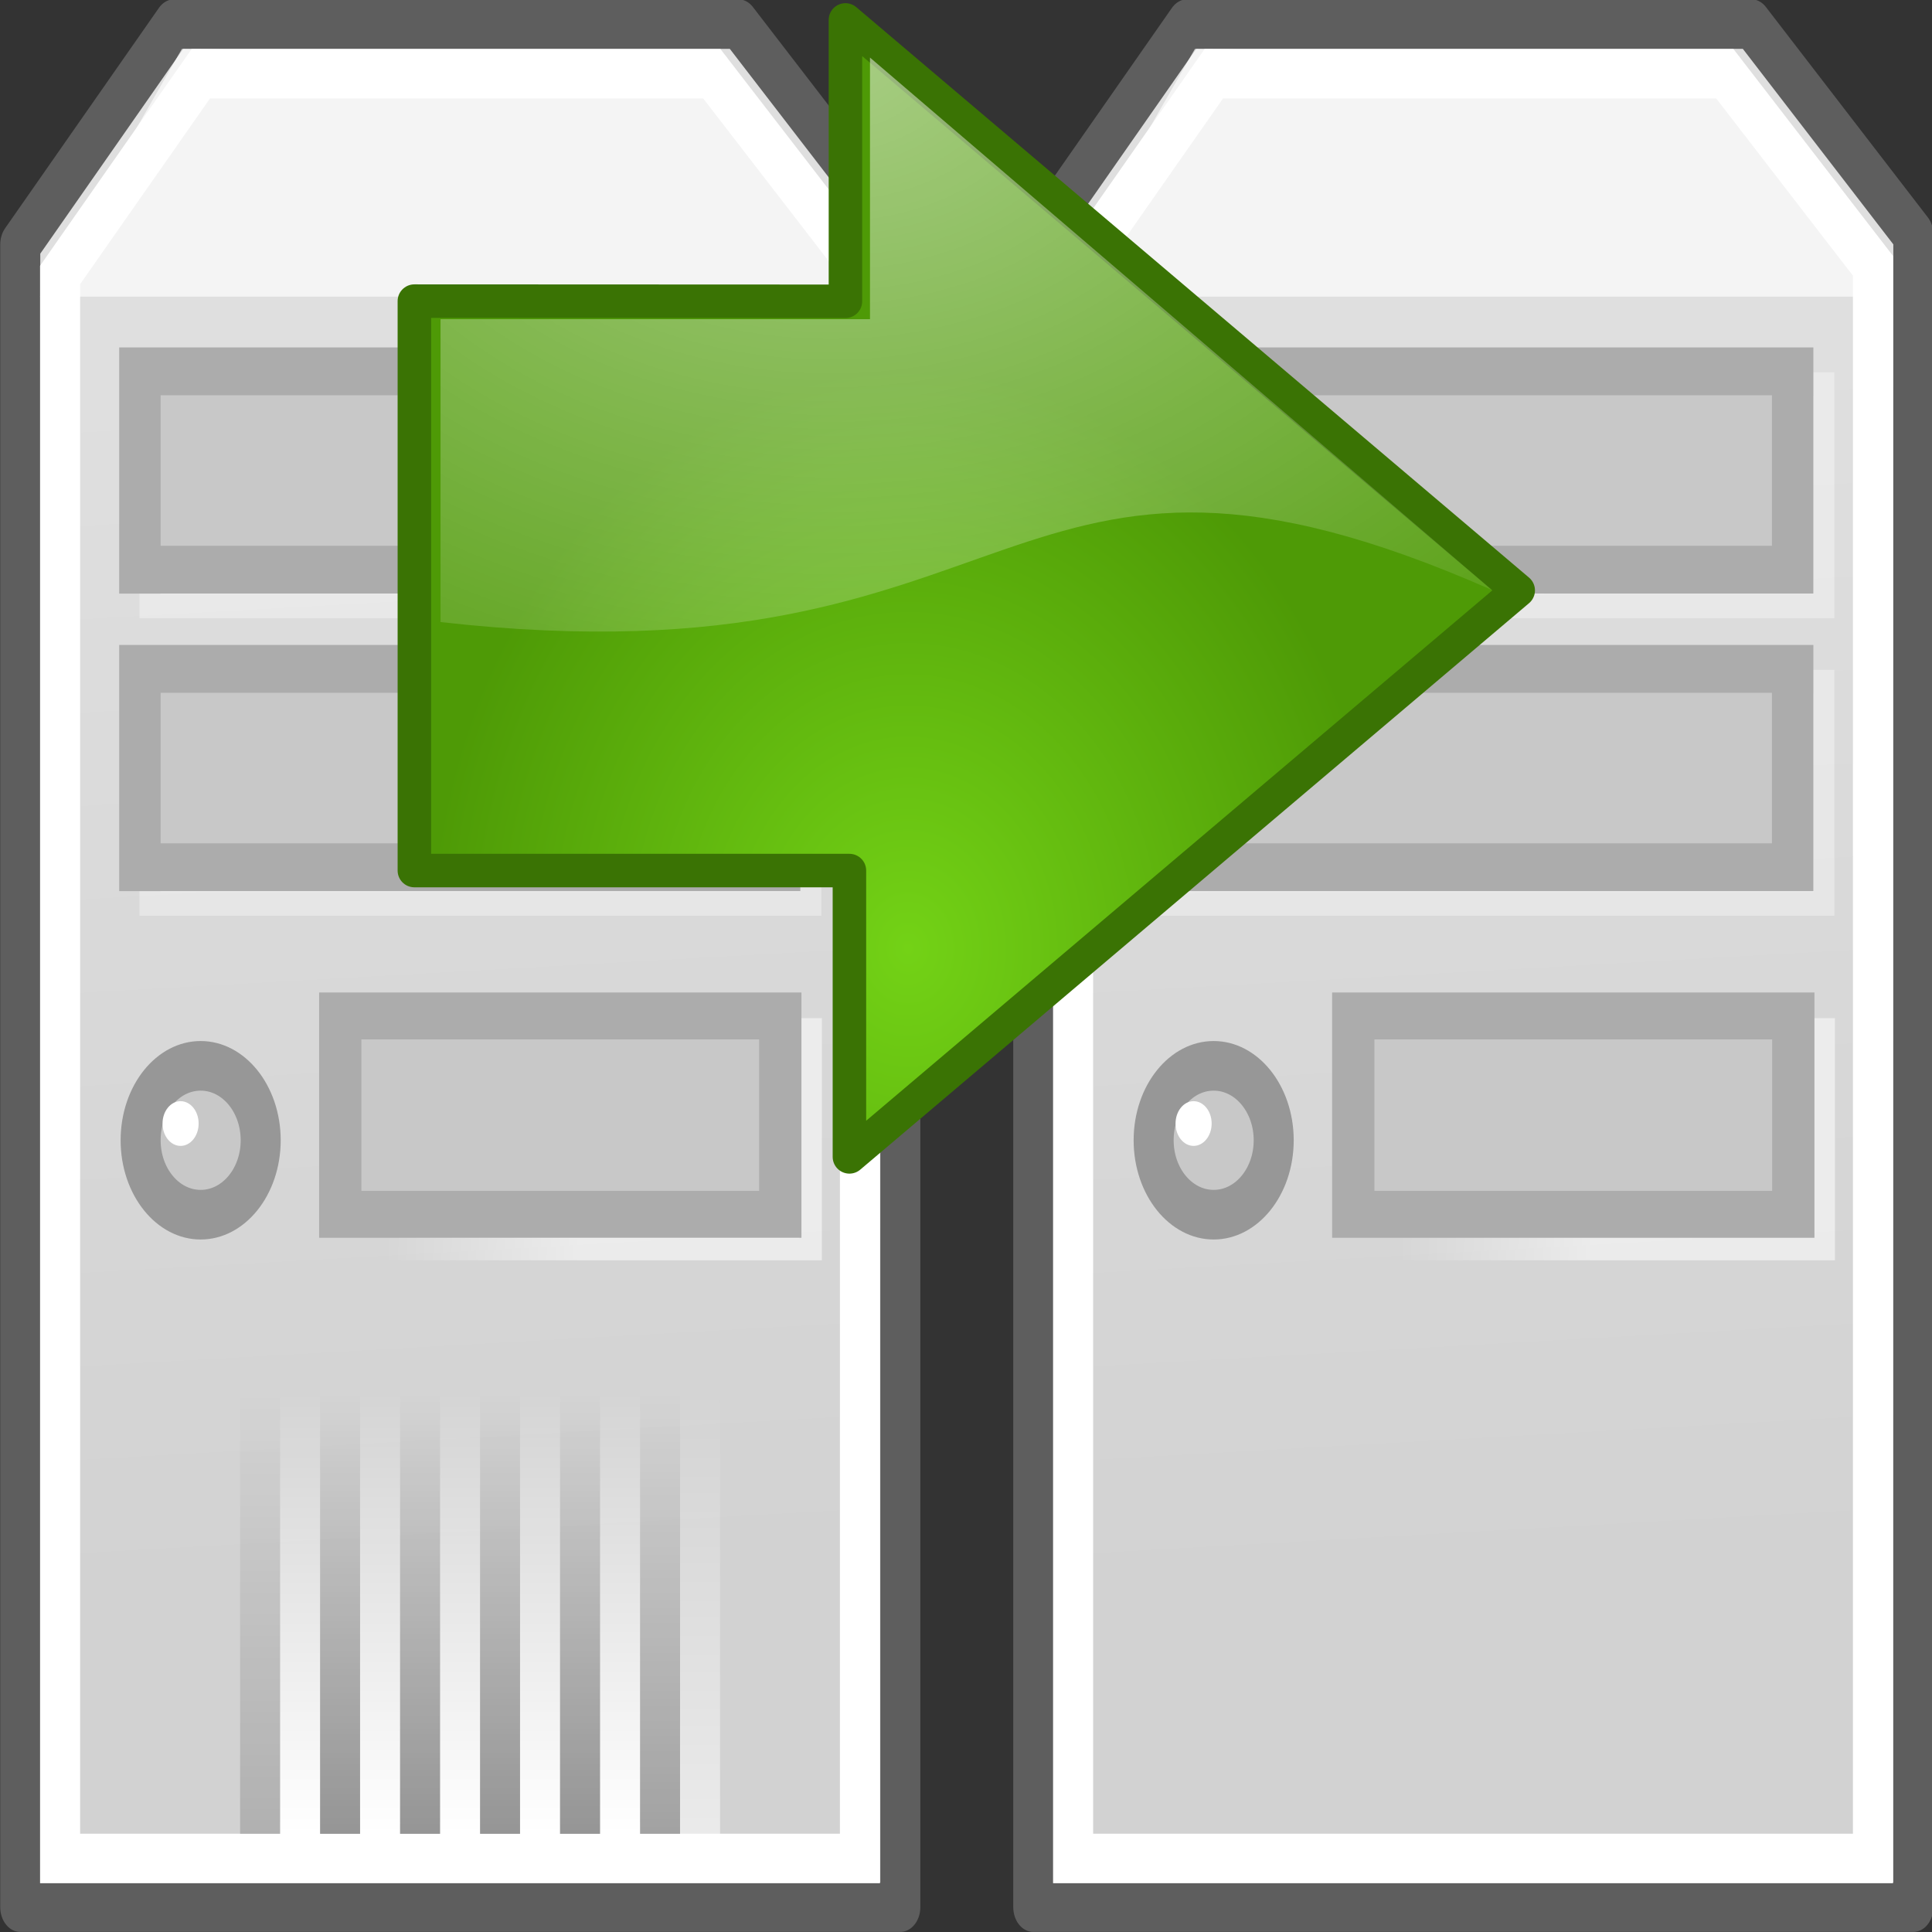 <?xml version="1.0" encoding="UTF-8"?>
<!-- Created with Inkscape (http://www.inkscape.org/) -->
<svg id="svg1288" width="100" height="100" version="1.1" xmlns="http://www.w3.org/2000/svg" xmlns:cc="http://creativecommons.org/ns#" xmlns:dc="http://purl.org/dc/elements/1.1/" xmlns:rdf="http://www.w3.org/1999/02/22-rdf-syntax-ns#" xmlns:xlink="http://www.w3.org/1999/xlink">
 <rect width="100%" height="100%" fill="#333333" stroke="none"/>
 <defs id="defs3">
  <linearGradient id="linearGradient5060">
   <stop id="stop5062" offset="0"/>
   <stop id="stop5064" stop-opacity="0" offset="1"/>
  </linearGradient>
  <linearGradient id="linearGradient4449">
   <stop id="stop4451" stop-color="#fff" offset="0"/>
   <stop id="stop4453" stop-color="#fff" stop-opacity="0" offset="1"/>
  </linearGradient>
  <linearGradient id="linearGradient4392" x1="24.35" x2="23.234" y1="34.464" y2="10.018" gradientTransform="translate(-5.0886e-7 .404)" gradientUnits="userSpaceOnUse">
   <stop id="stop4388" stop-color="#d2d2d2" offset="0"/>
   <stop id="stop4390" stop-color="#dfdfdf" offset="1"/>
  </linearGradient>
  <linearGradient id="linearGradient4418" x1="27.325" x2="22.312" y1="26.888" y2="26.787" gradientTransform="matrix(.956 0 0 1 .87 0)" gradientUnits="userSpaceOnUse" xlink:href="#linearGradient4449"/>
  <linearGradient id="linearGradient4459" x1="16.364" x2="16.364" y1="39.919" y2="30.928" gradientTransform="translate(2.707)" gradientUnits="userSpaceOnUse" xlink:href="#linearGradient4449"/>
  <linearGradient id="linearGradient4495" x1="16.364" x2="16.364" y1="39.919" y2="30.928" gradientTransform="translate(1.616)" gradientUnits="userSpaceOnUse" xlink:href="#linearGradient5060"/>
  <linearGradient id="linearGradient4062" x1="27.325" x2="22.312" y1="26.888" y2="26.787" gradientTransform="matrix(.956 0 0 1 .87 0)" gradientUnits="userSpaceOnUse">
   <stop id="stop4422" stop-color="#fff" offset="0"/>
   <stop id="stop4424" stop-color="#fff" stop-opacity="0" offset="1"/>
  </linearGradient>
  <linearGradient id="linearGradient4068" x1="16.364" x2="16.364" y1="39.919" y2="30.928" gradientTransform="translate(4.707)" gradientUnits="userSpaceOnUse" xlink:href="#linearGradient4449"/>
  <linearGradient id="linearGradient4070" x1="16.364" x2="16.364" y1="39.919" y2="30.928" gradientTransform="translate(6.707)" gradientUnits="userSpaceOnUse" xlink:href="#linearGradient4449"/>
  <linearGradient id="linearGradient4072" x1="16.364" x2="16.364" y1="39.919" y2="30.928" gradientTransform="translate(8.707)" gradientUnits="userSpaceOnUse" xlink:href="#linearGradient4449"/>
  <linearGradient id="linearGradient4074" x1="16.364" x2="16.364" y1="39.919" y2="30.928" gradientTransform="translate(10.707)" gradientUnits="userSpaceOnUse" xlink:href="#linearGradient4449"/>
  <linearGradient id="linearGradient4076" x1="16.364" x2="16.364" y1="39.919" y2="30.928" gradientTransform="translate(12.707)" gradientUnits="userSpaceOnUse" xlink:href="#linearGradient4449"/>
  <linearGradient id="linearGradient4080" x1="16.364" x2="16.364" y1="39.919" y2="30.928" gradientTransform="translate(3.616)" gradientUnits="userSpaceOnUse" xlink:href="#linearGradient5060"/>
  <linearGradient id="linearGradient4082" x1="16.364" x2="16.364" y1="39.919" y2="30.928" gradientTransform="translate(5.616)" gradientUnits="userSpaceOnUse" xlink:href="#linearGradient5060"/>
  <linearGradient id="linearGradient4084" x1="16.364" x2="16.364" y1="39.919" y2="30.928" gradientTransform="translate(7.616)" gradientUnits="userSpaceOnUse" xlink:href="#linearGradient5060"/>
  <linearGradient id="linearGradient4086" x1="16.364" x2="16.364" y1="39.919" y2="30.928" gradientTransform="translate(9.616)" gradientUnits="userSpaceOnUse" xlink:href="#linearGradient5060"/>
  <linearGradient id="linearGradient4088" x1="16.364" x2="16.364" y1="39.919" y2="30.928" gradientTransform="translate(11.616)" gradientUnits="userSpaceOnUse" xlink:href="#linearGradient5060"/>
  <radialGradient id="radialGradient2597" cx="22.292" cy="32.798" r="16.956" gradientTransform="matrix(1.37 0 0 1.658 13.511 -54.104)" gradientUnits="userSpaceOnUse">
   <stop id="stop2593" stop-color="#73d216" offset="0"/>
   <stop id="stop2595" stop-color="#4e9a06" offset="1"/>
  </radialGradient>
  <radialGradient id="radialGradient8656" cx="19.701" cy="2.897" r="17.171" gradientTransform="matrix(3.327 0 0 2.532 -25.22 -50.739)" gradientUnits="userSpaceOnUse" xlink:href="#linearGradient4449"/>
 </defs>
 <g id="layer1" transform="matrix(1.067 0 0 1.067 0 48.8)">
  <g id="g4034" transform="matrix(1.94 0 0 2.405 -23.275 -52.98)">
   <path id="path3626" transform="matrix(1.002 0 0 1 .012 -.055)" d="m12.467 7.998v33.537h21.962v-33.739l-4.041-4.243h-14.083z" fill="url(#linearGradient4392)" fill-rule="evenodd" stroke="#5e5e5e" stroke-linecap="round" stroke-linejoin="round" stroke-width=".999px"/>
   <path id="path5791" transform="matrix(1.035 0 0 1.029 -.458 -.118)" d="m16.429 4-3.429 4.857h20.286l-3.714-4.714z" fill="#fff" fill-opacity=".655" fill-rule="evenodd"/>
   <rect id="rect4553" transform="matrix(1.026 0 0 .943 -.872 .354)" x="16.451" y="11.291" width="15.601" height="4.243" color="#000000" fill="#fff" fill-rule="evenodd" opacity=".349" stroke="#fff" stroke-width="1.017"/>
   <path id="path4394" transform="matrix(1.009 0 0 1.005 -.086 -.107)" d="m13.465 8.622v31.781h19.822v-31.965l-3.671-3.854h-12.664z" fill="none" stroke="#fff" stroke-width=".993"/>
   <rect id="rect4408" transform="matrix(1.009 0 0 .793 -.745 5.309)" x="21.542" y="23.559" width="10.897" height="5.042" color="#000000" fill="url(#linearGradient4062)" fill-rule="evenodd" opacity=".526" stroke="url(#linearGradient4418)" stroke-width="1.117"/>
   <rect id="rect4398" transform="matrix(1.053 0 0 .943 -1.366 1.388)" x="20.771" y="23.453" width="10.449" height="4.243" color="#000000" fill="#c8c8c8" fill-rule="evenodd" stroke="#acacac" stroke-width="1.004"/>
   <rect id="rect4551" transform="matrix(1.026 0 0 .943 -.872 .698)" x="16.451" y="17.291" width="15.601" height="4.243" color="#000000" fill="#fff" fill-rule="evenodd" opacity=".349" stroke="#fff" stroke-width="1.017"/>
   <rect id="rect4430" transform="matrix(1.013 0 0 .943 -.152 1.055)" x="15.447" y="16.382" width="15.791" height="4.243" color="#000000" fill="#c8c8c8" fill-rule="evenodd" stroke="#acacac" stroke-width="1.023"/>
   <rect id="rect4436" transform="matrix(1.013 0 0 .943 -.152 .712)" x="15.447" y="10.382" width="15.791" height="4.243" color="#000000" fill="#c8c8c8" fill-rule="evenodd" stroke="#acacac" stroke-width="1.023"/>
   <g id="g3980" transform="matrix(.886 0 0 .893 2.13 2.885)" fill-rule="evenodd">
    <circle id="path4396" transform="matrix(.78 0 0 .774 -34.69 5.595)" cx="66.013" cy="26.231" r="2.172" color="#000000" fill="#c8c8c8" stroke="#979797" stroke-width="1.448"/>
    <circle id="path4445" transform="matrix(1.009 0 0 1 -.074 -.055)" cx="16.162" cy="25.575" r=".505" color="#000000" fill="#fff"/>
   </g>
   <rect id="rect4457" transform="matrix(.99 0 0 .99 .12 .482)" x="19.072" y="29.817" width="1.01" height="10.102" color="#000000" fill="url(#linearGradient4459)" fill-rule="evenodd"/>
   <rect id="rect4461" transform="matrix(.99 0 0 .99 .14 .482)" x="21.072" y="29.817" width="1.01" height="10.102" color="#000000" fill="url(#linearGradient4068)" fill-rule="evenodd"/>
   <rect id="rect4465" transform="matrix(.99 0 0 .99 .16 .482)" x="23.072" y="29.817" width="1.01" height="10.102" color="#000000" fill="url(#linearGradient4070)" fill-rule="evenodd"/>
   <rect id="rect4469" transform="matrix(.99 0 0 .99 .18 .482)" x="25.072" y="29.817" width="1.01" height="10.102" color="#000000" fill="url(#linearGradient4072)" fill-rule="evenodd"/>
   <rect id="rect4473" transform="matrix(.99 0 0 .99 .201 .482)" x="27.072" y="29.817" width="1.01" height="10.102" color="#000000" fill="url(#linearGradient4074)" fill-rule="evenodd"/>
   <rect id="rect4477" transform="matrix(.99 0 0 .99 .221 .482)" x="29.072" y="29.817" width="1.01" height="10.102" color="#000000" fill="url(#linearGradient4076)" fill-rule="evenodd" opacity=".543"/>
   <rect id="rect4481" transform="matrix(.99 0 0 .99 .2 .482)" x="17.981" y="29.817" width="1.01" height="10.102" color="#000000" fill="url(#linearGradient4495)" fill-rule="evenodd" opacity=".16"/>
   <rect id="rect4483" transform="matrix(.99 0 0 .99 .22 .482)" x="19.981" y="29.817" width="1.01" height="10.102" color="#000000" fill="url(#linearGradient4080)" fill-rule="evenodd" opacity=".291"/>
   <rect id="rect4485" transform="matrix(.99 0 0 .99 .24 .482)" x="21.981" y="29.817" width="1.01" height="10.102" color="#000000" fill="url(#linearGradient4082)" fill-rule="evenodd" opacity=".291"/>
   <rect id="rect4487" transform="matrix(.99 0 0 .99 .26 .482)" x="23.981" y="29.817" width="1.01" height="10.102" color="#000000" fill="url(#linearGradient4084)" fill-rule="evenodd" opacity=".291"/>
   <rect id="rect4489" transform="matrix(.99 0 0 .99 .28 .482)" x="25.981" y="29.817" width="1.01" height="10.102" color="#000000" fill="url(#linearGradient4086)" fill-rule="evenodd" opacity=".291"/>
   <rect id="rect4491" transform="matrix(.99 0 0 .99 .301 .482)" x="27.981" y="29.817" width="1.01" height="10.102" color="#000000" fill="url(#linearGradient4088)" fill-rule="evenodd" opacity=".229"/>
  </g>
  <g id="g4034-6" transform="matrix(1.94 0 0 2.405 25.866 -52.98)">
   <path id="path3626-6" transform="matrix(1.002 0 0 1 .012 -.055)" d="m12.467 7.998v33.537h21.962v-33.739l-4.041-4.243h-14.083z" fill="url(#linearGradient4392)" fill-rule="evenodd" stroke="#5e5e5e" stroke-linecap="round" stroke-linejoin="round" stroke-width=".999px"/>
   <path id="path5791-5" transform="matrix(1.035 0 0 1.029 -.458 -.118)" d="m16.429 4-3.429 4.857h20.286l-3.714-4.714z" fill="#fff" fill-opacity=".655" fill-rule="evenodd"/>
   <rect id="rect4553-7" transform="matrix(1.026 0 0 .943 -.872 .354)" x="16.451" y="11.291" width="15.601" height="4.243" color="#000000" fill="#fff" fill-rule="evenodd" opacity=".349" stroke="#fff" stroke-width="1.017"/>
   <path id="path4394-6" transform="matrix(1.009 0 0 1.005 -.086 -.107)" d="m13.465 8.622v31.781h19.822v-31.965l-3.671-3.854h-12.664z" fill="none" stroke="#fff" stroke-width=".993"/>
   <rect id="rect4408-9" transform="matrix(1.009 0 0 .793 -.745 5.309)" x="21.542" y="23.559" width="10.897" height="5.042" color="#000000" fill="url(#linearGradient4418)" fill-rule="evenodd" opacity=".526" stroke="url(#linearGradient4418)" stroke-width="1.117"/>
   <rect id="rect4398-4" transform="matrix(1.053 0 0 .943 -1.366 1.388)" x="20.771" y="23.453" width="10.449" height="4.243" color="#000000" fill="#c8c8c8" fill-rule="evenodd" stroke="#acacac" stroke-width="1.004"/>
   <rect id="rect4551-1" transform="matrix(1.026 0 0 .943 -.872 .698)" x="16.451" y="17.291" width="15.601" height="4.243" color="#000000" fill="#fff" fill-rule="evenodd" opacity=".349" stroke="#fff" stroke-width="1.017"/>
   <rect id="rect4430-6" transform="matrix(1.013 0 0 .943 -.152 1.055)" x="15.447" y="16.382" width="15.791" height="4.243" color="#000000" fill="#c8c8c8" fill-rule="evenodd" stroke="#acacac" stroke-width="1.023"/>
   <rect id="rect4436-1" transform="matrix(1.013 0 0 .943 -.152 .712)" x="15.447" y="10.382" width="15.791" height="4.243" color="#000000" fill="#c8c8c8" fill-rule="evenodd" stroke="#acacac" stroke-width="1.023"/>
   <g id="g3980-0" transform="matrix(.886 0 0 .893 2.13 2.885)" fill-rule="evenodd">
    <circle id="path4396-5" transform="matrix(.78 0 0 .774 -34.69 5.595)" cx="66.013" cy="26.231" r="2.172" color="#000000" fill="#c8c8c8" stroke="#979797" stroke-width="1.448"/>
    <circle id="path4445-7" transform="matrix(1.009 0 0 1 -.074 -.055)" cx="16.162" cy="25.575" r=".505" color="#000000" fill="#fff"/>
   </g>
   <rect id="rect4457-2" transform="matrix(.99 0 0 .99 .12 .482)" x="19.072" y="29.817" width="1.01" height="10.102" color="#000000" fill="url(#linearGradient4459)" fill-rule="evenodd"/>
   <rect id="rect4461-6" transform="matrix(.99 0 0 .99 .14 .482)" x="21.072" y="29.817" width="1.01" height="10.102" color="#000000" fill="url(#linearGradient4068)" fill-rule="evenodd"/>
   <rect id="rect4465-7" transform="matrix(.99 0 0 .99 .16 .482)" x="23.072" y="29.817" width="1.01" height="10.102" color="#000000" fill="url(#linearGradient4070)" fill-rule="evenodd"/>
   <rect id="rect4469-8" transform="matrix(.99 0 0 .99 .18 .482)" x="25.072" y="29.817" width="1.01" height="10.102" color="#000000" fill="url(#linearGradient4072)" fill-rule="evenodd"/>
   <rect id="rect4473-4" transform="matrix(.99 0 0 .99 .201 .482)" x="27.072" y="29.817" width="1.01" height="10.102" color="#000000" fill="url(#linearGradient4074)" fill-rule="evenodd"/>
   <rect id="rect4477-4" transform="matrix(.99 0 0 .99 .221 .482)" x="29.072" y="29.817" width="1.01" height="10.102" color="#000000" fill="url(#linearGradient4076)" fill-rule="evenodd" opacity=".543"/>
   <rect id="rect4481-8" transform="matrix(.99 0 0 .99 .2 .482)" x="17.981" y="29.817" width="1.01" height="10.102" color="#000000" fill="url(#linearGradient4495)" fill-rule="evenodd" opacity=".16"/>
   <rect id="rect4483-5" transform="matrix(.99 0 0 .99 .22 .482)" x="19.981" y="29.817" width="1.01" height="10.102" color="#000000" fill="url(#linearGradient4080)" fill-rule="evenodd" opacity=".291"/>
   <rect id="rect4485-7" transform="matrix(.99 0 0 .99 .24 .482)" x="21.981" y="29.817" width="1.01" height="10.102" color="#000000" fill="url(#linearGradient4082)" fill-rule="evenodd" opacity=".291"/>
   <rect id="rect4487-6" transform="matrix(.99 0 0 .99 .26 .482)" x="23.981" y="29.817" width="1.01" height="10.102" color="#000000" fill="url(#linearGradient4084)" fill-rule="evenodd" opacity=".291"/>
   <rect id="rect4489-3" transform="matrix(.99 0 0 .99 .28 .482)" x="25.981" y="29.817" width="1.01" height="10.102" color="#000000" fill="url(#linearGradient4086)" fill-rule="evenodd" opacity=".291"/>
   <rect id="rect4491-4" transform="matrix(.99 0 0 .99 .301 .482)" x="27.981" y="29.817" width="1.01" height="10.102" color="#000000" fill="url(#linearGradient4088)" fill-rule="evenodd" opacity=".229"/>
  </g>
  <path id="path8643" d="m20.101-31.128v27.623h21.104v13.889l32.443-27.48-32.636-27.673v13.649l-20.911-0.009z" color="#000000" fill="url(#radialGradient2597)" fill-rule="evenodd" stroke="#3a7304" stroke-linecap="round" stroke-linejoin="round" stroke-miterlimit="10" stroke-width="1.625"/>
  <path id="path8645" d="m42.203-42.943v12.689h-20.833v14.695c28.851 3.251 27.036-12.118 51.011-1.553z" color="#000000" fill="url(#radialGradient8656)" fill-rule="evenodd" opacity=".508"/>
 </g>
</svg>
